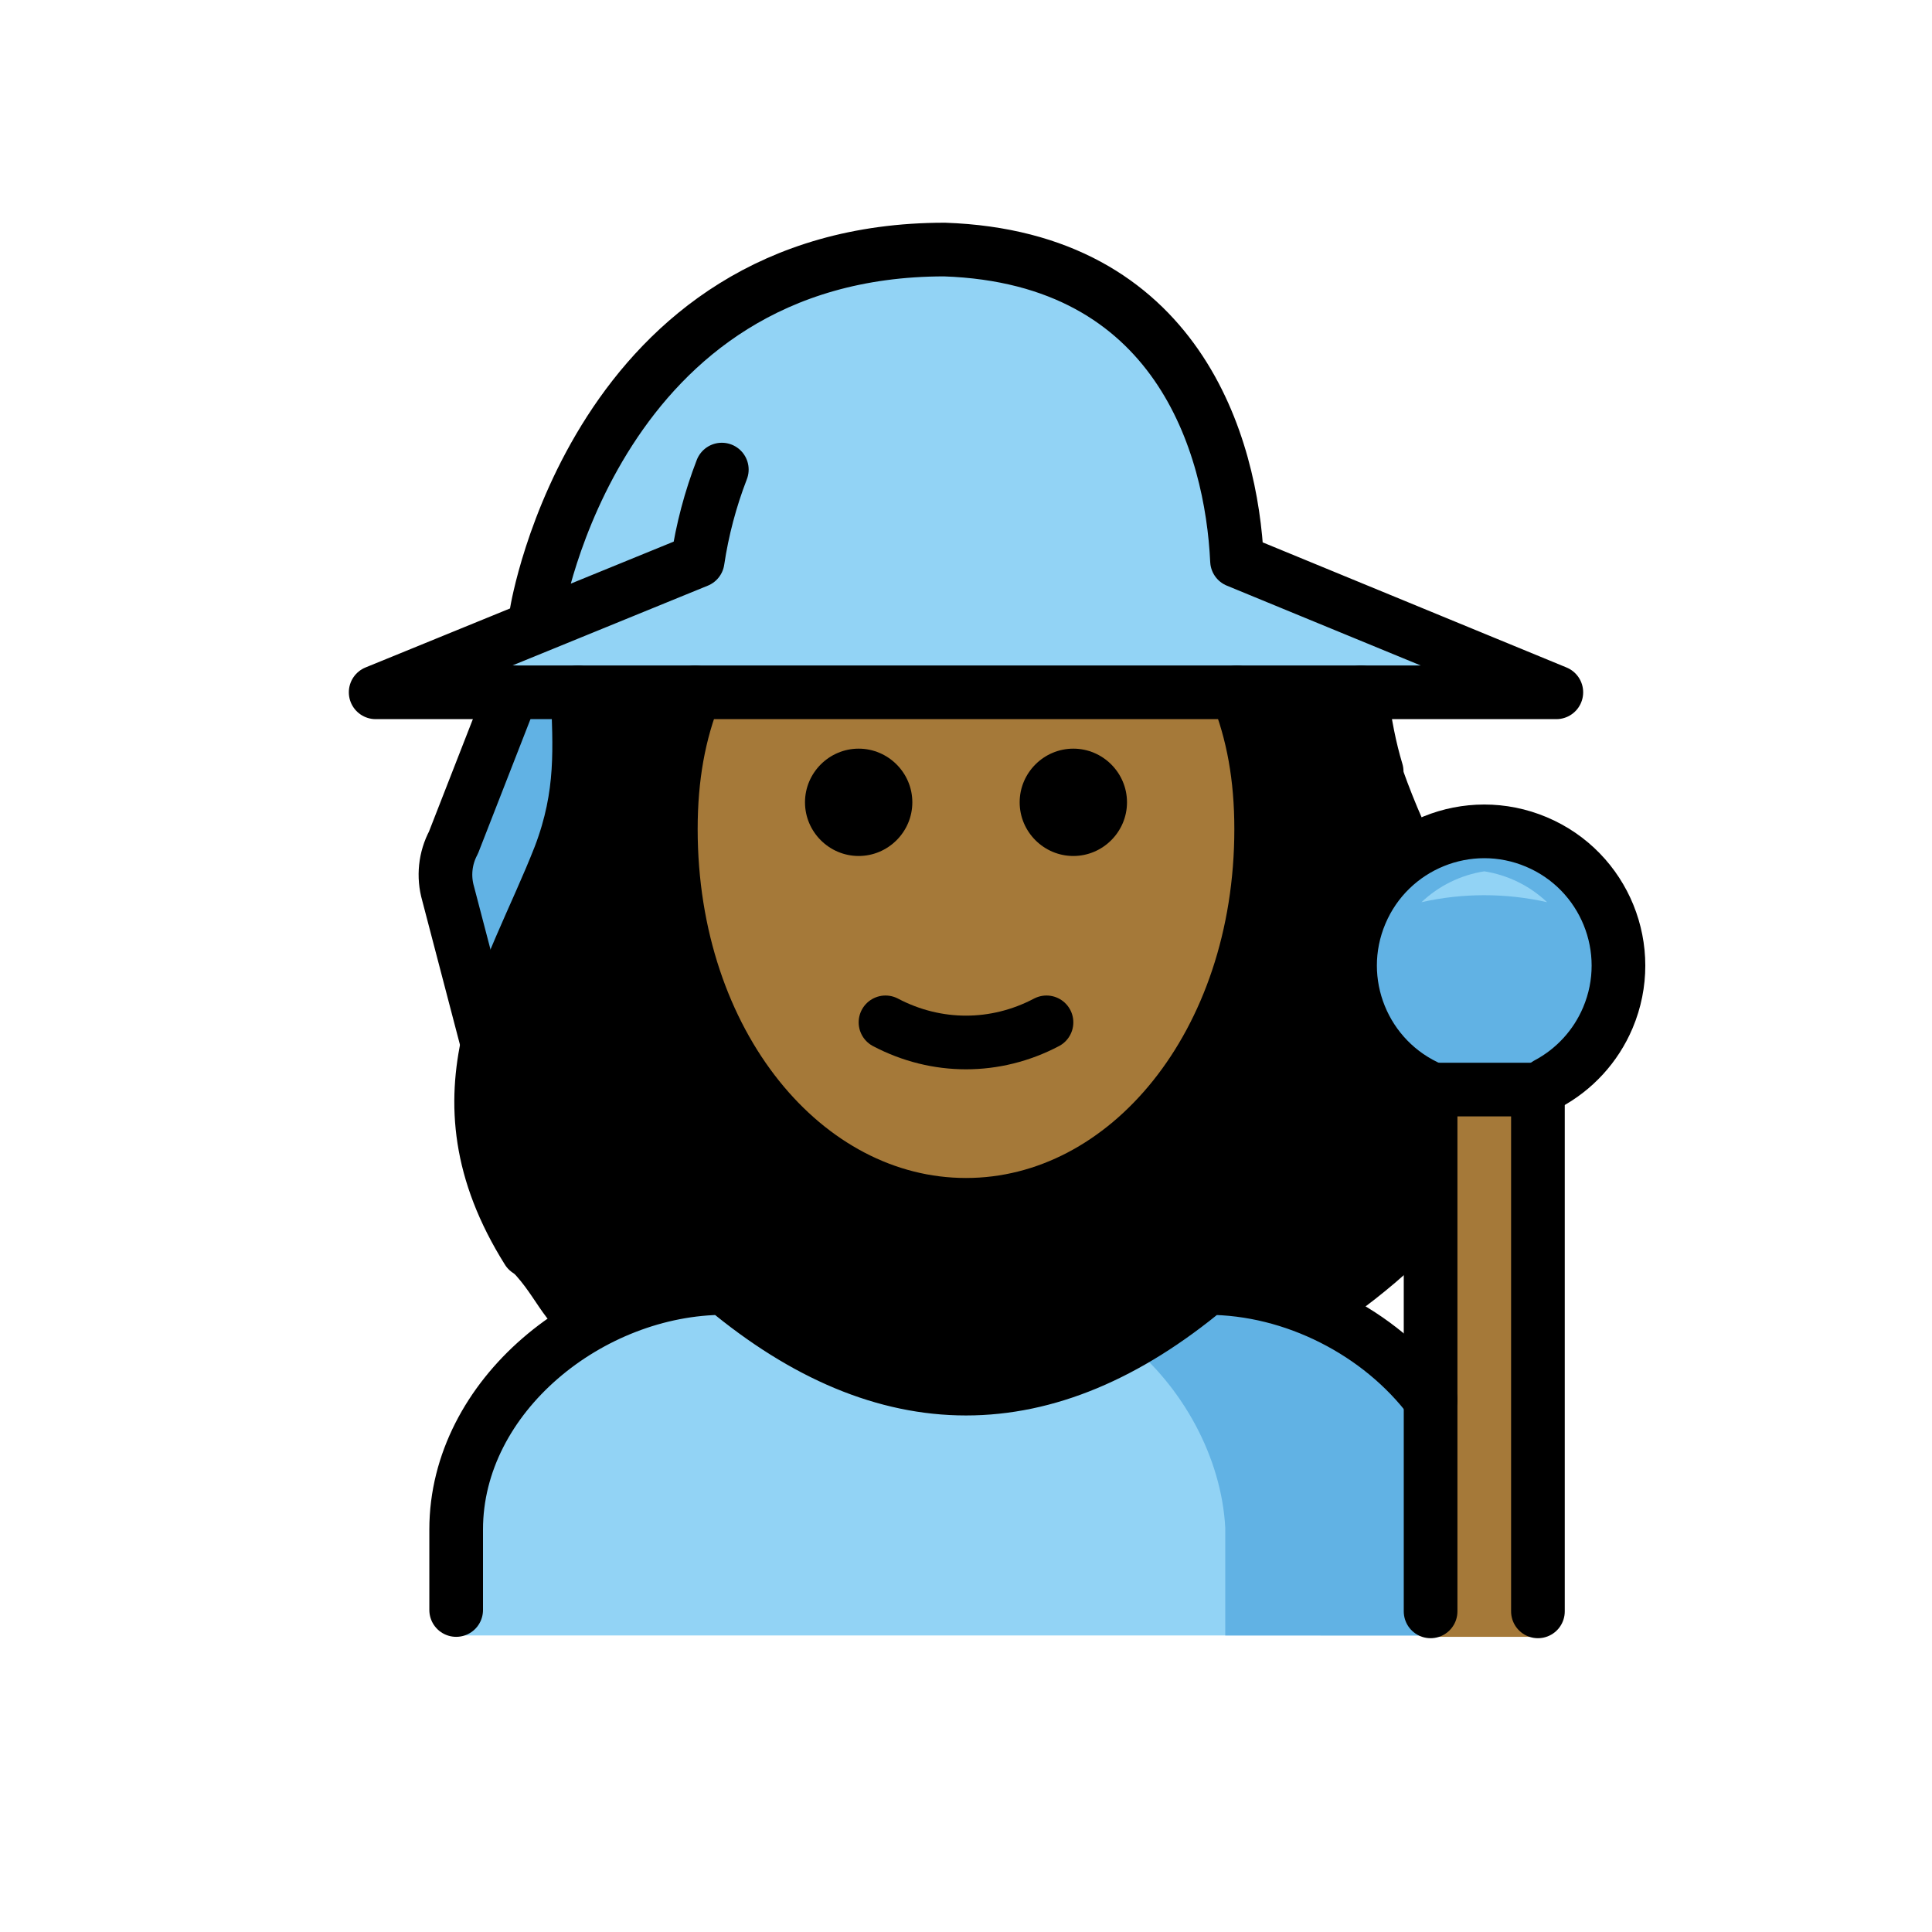 <svg xmlns="http://www.w3.org/2000/svg" id="emoji" version="1.1" viewBox="0 0 72 72"><g id="hair"><path fill="#000" d="M41.416,13.561c-0.093-0.1-2.408-2.655-7.243-2.655c-6.2,0-11.441,3.382-12.743,8.226 c-0.534,2.012,0.275,4.1,0.435,6.176c0.204,2.019-0.056,4.058-0.761,5.961c-0.248,0.756-0.627,1.463-1.119,2.088 c-3.772,4.42-0.924,14.107-1.116,13.814c1.123,1.019,1.288,2.125,2.582,2.915c1.557-1.184,3.414-1.908,5.361-2.09 c6.209,5.013,12.495,5.013,18.7,0c1.514,0.112,2.97,0.635,4.209,1.514c1.053-0.693,2.047-1.472,2.972-2.33 c1.188-0.715,4.616-8.388,1.883-13.131c-0.439-0.853-0.825-1.733-1.157-2.633 c-0.57-1.177-1.054-2.395-1.448-3.642c-0.6-2.068-0.132-2.467-0.667-3.728c-0.573-1.25-3.028-2.173-4.236-2.828"/></g><g id="skin"><path fill="#a57939" d="M25.907,25.8C25.302,27.315,25,28.956,25,30.9c0,8,5,14,11,14s11-6,11-14 c0-1.944-0.302-3.585-0.906-5.1"/></g><g id="color"><path fill="#92D3F5" d="M17,60.949v-4c0-4.994,5.008-9,10-9c6,5,12,5,18,0c4.994,0,10,4.006,10,9v4"/><path fill="#61B2E4" d="M45.662,60.949v-4.012c-0.14-2.631-1.594-5.262-3.648-6.912 c0.995-0.554,1.99-1.246,2.986-2.075c4.994,0,10,4.006,10,9v4"/><path fill="#92D3F5" d="M14,25.685h44l-11.851-4.85c-0.218-4.251-2.23-11.349-10.911-11.567 c-12.97,0-15.235,13.47-15.235,13.47"/><path fill="#61B2E4" d="M20.07,31.933c-0.72,1.87-1.66,3.68-2.28,5.55l-1.15-4.23c-0.14-0.638-0.059-1.304,0.23-1.89 l1.59-5.68h2.29C21.001,27.791,20.768,29.928,20.07,31.933z"/><path fill="#61B2E4" d="M53.368,40.539c-2.544-1.075-3.735-4.008-2.66-6.552s4.008-3.735,6.552-2.66 s3.735,4.008,2.66,6.552c-0.448,1.06-1.248,1.933-2.265,2.472"/><path fill="#92D3F5" d="M55.315,32.472c-0.879,0.137-1.695,0.538-2.34,1.15c1.541-0.347,3.139-0.347,4.68,0 C57.009,33.01,56.193,32.609,55.315,32.472z"/><polyline fill="#A57939" points="57.314 61 57.314 40.539 53.314 40.539 53.314 61"/></g><g id="line"><path fill="none" stroke="#000" stroke-linecap="round" stroke-linejoin="round" stroke-width="2" d="M53.368,40.59 c-2.544-1.075-3.735-4.008-2.66-6.552s4.008-3.735,6.552-2.66s3.735,4.008,2.66,6.552 c-0.448,1.06-1.248,1.933-2.265,2.472"/><polyline fill="none" stroke="#000" stroke-linecap="round" stroke-linejoin="round" stroke-width="2" points="57.314 60.051 57.314 40.605 53.314 40.605 53.314 60.051"/><path fill="none" stroke="#000" stroke-linecap="round" stroke-linejoin="round" stroke-width="2" d="M17,60v-3 c0-4.994,5.008-9,10-9c6,5,12,5,18,0c3.212,0,6.429,1.657,8.316,4.169"/><path fill="none" stroke="#000" stroke-linecap="round" stroke-linejoin="round" stroke-width="2" d="M19.086,25.8L16.9,31.4 c-0.311,0.583-0.383,1.265-0.2,1.9l1.425,5.445"/><path fill="none" stroke="#000" stroke-linecap="round" stroke-linejoin="round" stroke-width="2" d="M26.9,17.5 c-0.424,1.097-0.726,2.237-0.9,3.4l0,0l-12,4.9h44l-11.9-4.9c-0.2-4.3-2.2-11.3-10.9-11.6C22.2,9.3,20,22.8,20,22.8"/><path fill="none" stroke="#000" stroke-linecap="round" stroke-linejoin="round" stroke-width="2" d="M50.717,25.8 c0.148,1.202,0.335,2.11,0.587,2.95"/><path fill="none" stroke="#000" stroke-linecap="round" stroke-linejoin="round" stroke-width="2" d="M19.665,46.6 c-3.7-5.9-0.6-10.1,1.2-14.7c0.887-2.328,0.729-4.072,0.668-6.1"/><path d="M42,29.9c0,1.1-0.9,2-2,2s-2-0.9-2-2s0.9-2,2-2S42,28.8,42,29.9"/><path d="M34,29.9c0,1.1-0.9,2-2,2c-1.1,0-2-0.9-2-2s0.9-2,2-2C33.1,27.9,34,28.8,34,29.9"/><path fill="none" stroke="#000" stroke-linecap="round" stroke-linejoin="round" stroke-width="2" d="M25.907,25.8 C25.302,27.315,25,28.956,25,30.9c0,8,5,14,11,14s11-6,11-14c0-1.944-0.302-3.585-0.906-5.1"/><path fill="none" stroke="#000" stroke-linecap="round" stroke-linejoin="round" stroke-width="2" d="M33,38.1c1.9,1,4.1,1,6,0"/></g></svg>